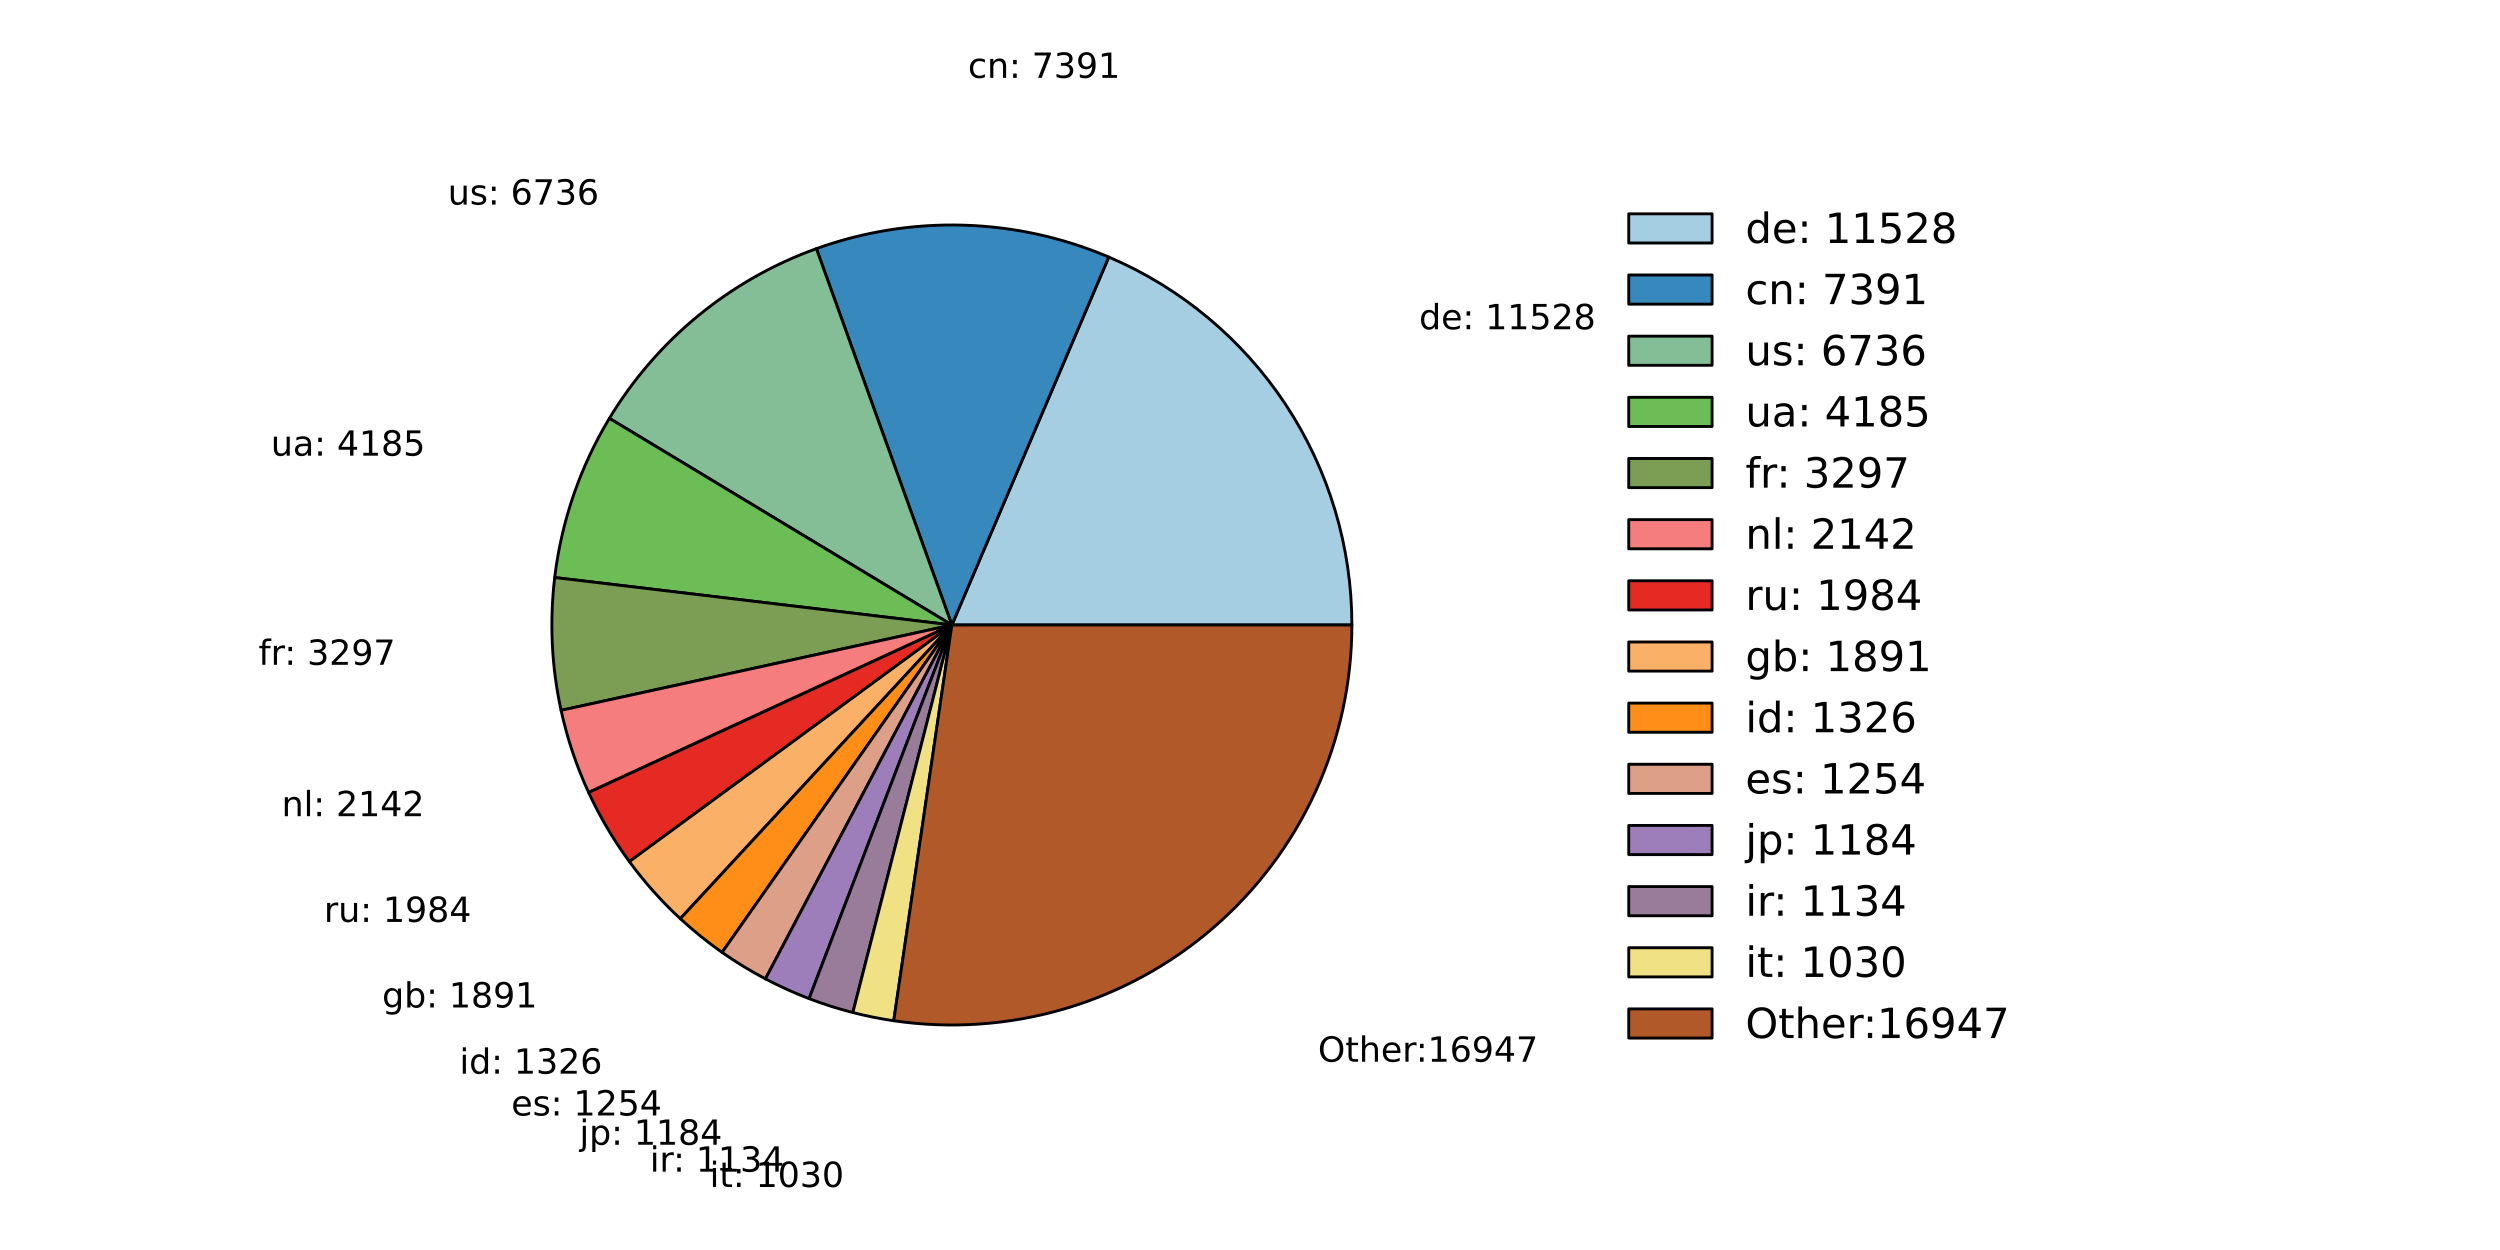 <?xml version="1.0" encoding="utf-8" standalone="no"?>
<!DOCTYPE svg PUBLIC "-//W3C//DTD SVG 1.1//EN"
  "http://www.w3.org/Graphics/SVG/1.1/DTD/svg11.dtd">
<!-- Created with matplotlib (http://matplotlib.sourceforge.net/) -->
<svg height="432pt" version="1.1" viewBox="0 0 864 432" width="864pt" xmlns="http://www.w3.org/2000/svg" xmlns:xlink="http://www.w3.org/1999/xlink">
 <defs>
  <style type="text/css">
*{stroke-linecap:square;stroke-linejoin:round;}
  </style>
 </defs>
 <g id="figure_1">
  <g id="patch_1">
   <path d="
M0 432
L864 432
L864 0
L0 0
z
" style="fill:#ffffff;"/>
  </g>
  <g id="axes_1">
   <g id="patch_2">
    <path clip-path="url(#pc3677651e1)" d="
M467.208 216
C467.208 188.906 459.243 162.401 444.307 139.795
C429.372 117.19 408.115 99.466 383.193 88.839
L328.968 216
L467.208 216
z
" style="fill:#a6cee3;stroke:#000000;"/>
   </g>
   <g id="patch_3">
    <path clip-path="url(#pc3677651e1)" d="
M383.193 88.839
C367.279 82.053 350.233 78.314 332.941 77.817
C315.648 77.32 298.415 80.073 282.139 85.933
L328.968 216
L383.193 88.839
z
" style="fill:#3788bc;stroke:#000000;"/>
   </g>
   <g id="patch_4">
    <path clip-path="url(#pc3677651e1)" d="
M282.139 85.933
C267.312 91.272 253.506 99.106 241.32 109.098
C229.134 119.089 218.745 131.091 210.604 144.584
L328.968 216
L282.139 85.933
z
" style="fill:#83be97;stroke:#000000;"/>
   </g>
   <g id="patch_5">
    <path clip-path="url(#pc3677651e1)" d="
M210.604 144.584
C205.554 152.954 201.405 161.837 198.229 171.083
C195.052 180.329 192.865 189.885 191.705 199.592
L328.968 216
L210.604 144.584
z
" style="fill:#6dbd57;stroke:#000000;"/>
   </g>
   <g id="patch_6">
    <path clip-path="url(#pc3677651e1)" d="
M191.705 199.592
C190.791 207.237 190.518 214.945 190.887 222.635
C191.257 230.325 192.268 237.971 193.911 245.493
L328.968 216
L191.705 199.592
z
" style="fill:#7c9e54;stroke:#000000;"/>
   </g>
   <g id="patch_7">
    <path clip-path="url(#pc3677651e1)" d="
M193.911 245.493
C194.977 250.378 196.309 255.202 197.898 259.943
C199.487 264.683 201.333 269.335 203.426 273.876
L328.968 216
L193.911 245.493
z
" style="fill:#f67d7d;stroke:#000000;"/>
   </g>
   <g id="patch_8">
    <path clip-path="url(#pc3677651e1)" d="
M203.426 273.876
C205.365 278.081 207.514 282.187 209.865 286.177
C212.216 290.168 214.767 294.037 217.506 297.771
L328.968 216
L203.426 273.876
z
" style="fill:#e52923;stroke:#000000;"/>
   </g>
   <g id="patch_9">
    <path clip-path="url(#pc3677651e1)" d="
M217.506 297.771
C220.117 301.33 222.897 304.762 225.836 308.055
C228.776 311.348 231.871 314.499 235.112 317.496
L328.968 216
L217.506 297.771
z
" style="fill:#fbb068;stroke:#000000;"/>
   </g>
   <g id="patch_10">
    <path clip-path="url(#pc3677651e1)" d="
M235.112 317.496
C237.384 319.597 239.727 321.621 242.135 323.565
C244.543 325.509 247.016 327.372 249.549 329.15
L328.968 216
L235.112 317.496
z
" style="fill:#ff8e19;stroke:#000000;"/>
   </g>
   <g id="patch_11">
    <path clip-path="url(#pc3677651e1)" d="
M249.549 329.15
C251.945 330.831 254.393 332.436 256.891 333.962
C259.388 335.488 261.933 336.935 264.523 338.299
L328.968 216
L249.549 329.15
z
" style="fill:#dd9f88;stroke:#000000;"/>
   </g>
   <g id="patch_12">
    <path clip-path="url(#pc3677651e1)" d="
M264.523 338.299
C266.968 339.588 269.45 340.802 271.968 341.942
C274.486 343.081 277.037 344.145 279.618 345.131
L328.968 216
L264.523 338.299
z
" style="fill:#9e7dbb;stroke:#000000;"/>
   </g>
   <g id="patch_13">
    <path clip-path="url(#pc3677651e1)" d="
M279.618 345.131
C282.091 346.076 284.59 346.95 287.112 347.751
C289.635 348.553 292.18 349.281 294.744 349.937
L328.968 216
L279.618 345.131
z
" style="fill:#997b9a;stroke:#000000;"/>
   </g>
   <g id="patch_14">
    <path clip-path="url(#pc3677651e1)" d="
M294.744 349.937
C297.073 350.532 299.417 351.066 301.774 351.539
C304.131 352.012 306.5 352.423 308.879 352.772
L328.968 216
L294.744 349.937
z
" style="fill:#f1e185;stroke:#000000;"/>
   </g>
   <g id="patch_15">
    <path clip-path="url(#pc3677651e1)" d="
M308.879 352.772
C328.519 355.657 348.553 354.278 367.612 348.729
C386.672 343.179 404.315 333.589 419.337 320.612
C434.359 307.635 446.412 291.574 454.672 273.522
C462.932 255.471 467.208 235.851 467.208 216
L328.968 216
L308.879 352.772
z
" style="fill:#b15928;stroke:#000000;"/>
   </g>
   <g id="matplotlib.axis_1"/>
   <g id="matplotlib.axis_2"/>
   <g id="text_1">
    <!-- de: 11528 -->
    <defs>
     <path d="
M19.188 8.297
L53.609 8.297
L53.609 0
L7.328 0
L7.328 8.297
Q12.938 14.109 22.625 23.891
Q32.328 33.688 34.812 36.531
Q39.547 41.844 41.422 45.531
Q43.312 49.219 43.312 52.781
Q43.312 58.594 39.234 62.25
Q35.156 65.922 28.609 65.922
Q23.969 65.922 18.812 64.312
Q13.672 62.703 7.812 59.422
L7.812 69.391
Q13.766 71.781 18.938 73
Q24.125 74.219 28.422 74.219
Q39.75 74.219 46.484 68.547
Q53.219 62.891 53.219 53.422
Q53.219 48.922 51.531 44.891
Q49.859 40.875 45.406 35.406
Q44.188 33.984 37.641 27.219
Q31.109 20.453 19.188 8.297" id="BitstreamVeraSans-Roman-32"/>
     <path id="BitstreamVeraSans-Roman-20"/>
     <path d="
M12.406 8.297
L28.516 8.297
L28.516 63.922
L10.984 60.406
L10.984 69.391
L28.422 72.906
L38.281 72.906
L38.281 8.297
L54.391 8.297
L54.391 0
L12.406 0
z
" id="BitstreamVeraSans-Roman-31"/>
     <path d="
M10.797 72.906
L49.516 72.906
L49.516 64.594
L19.828 64.594
L19.828 46.734
Q21.969 47.469 24.109 47.828
Q26.266 48.188 28.422 48.188
Q40.625 48.188 47.75 41.5
Q54.891 34.812 54.891 23.391
Q54.891 11.625 47.562 5.094
Q40.234 -1.422 26.906 -1.422
Q22.312 -1.422 17.547 -0.641
Q12.797 0.141 7.719 1.703
L7.719 11.625
Q12.109 9.234 16.797 8.062
Q21.484 6.891 26.703 6.891
Q35.156 6.891 40.078 11.328
Q45.016 15.766 45.016 23.391
Q45.016 31 40.078 35.438
Q35.156 39.891 26.703 39.891
Q22.75 39.891 18.812 39.016
Q14.891 38.141 10.797 36.281
z
" id="BitstreamVeraSans-Roman-35"/>
     <path d="
M31.781 34.625
Q24.75 34.625 20.719 30.859
Q16.703 27.094 16.703 20.516
Q16.703 13.922 20.719 10.156
Q24.75 6.391 31.781 6.391
Q38.812 6.391 42.859 10.172
Q46.922 13.969 46.922 20.516
Q46.922 27.094 42.891 30.859
Q38.875 34.625 31.781 34.625
M21.922 38.812
Q15.578 40.375 12.031 44.719
Q8.5 49.078 8.5 55.328
Q8.5 64.062 14.719 69.141
Q20.953 74.219 31.781 74.219
Q42.672 74.219 48.875 69.141
Q55.078 64.062 55.078 55.328
Q55.078 49.078 51.531 44.719
Q48 40.375 41.703 38.812
Q48.828 37.156 52.797 32.312
Q56.781 27.484 56.781 20.516
Q56.781 9.906 50.312 4.234
Q43.844 -1.422 31.781 -1.422
Q19.734 -1.422 13.25 4.234
Q6.781 9.906 6.781 20.516
Q6.781 27.484 10.781 32.312
Q14.797 37.156 21.922 38.812
M18.312 54.391
Q18.312 48.734 21.844 45.562
Q25.391 42.391 31.781 42.391
Q38.141 42.391 41.719 45.562
Q45.312 48.734 45.312 54.391
Q45.312 60.062 41.719 63.234
Q38.141 66.406 31.781 66.406
Q25.391 66.406 21.844 63.234
Q18.312 60.062 18.312 54.391" id="BitstreamVeraSans-Roman-38"/>
     <path d="
M11.719 12.406
L22.016 12.406
L22.016 0
L11.719 0
z

M11.719 51.703
L22.016 51.703
L22.016 39.312
L11.719 39.312
z
" id="BitstreamVeraSans-Roman-3a"/>
     <path d="
M56.203 29.594
L56.203 25.203
L14.891 25.203
Q15.484 15.922 20.484 11.062
Q25.484 6.203 34.422 6.203
Q39.594 6.203 44.453 7.469
Q49.312 8.734 54.109 11.281
L54.109 2.781
Q49.266 0.734 44.188 -0.344
Q39.109 -1.422 33.891 -1.422
Q20.797 -1.422 13.156 6.188
Q5.516 13.812 5.516 26.812
Q5.516 40.234 12.766 48.109
Q20.016 56 32.328 56
Q43.359 56 49.781 48.891
Q56.203 41.797 56.203 29.594
M47.219 32.234
Q47.125 39.594 43.094 43.984
Q39.062 48.391 32.422 48.391
Q24.906 48.391 20.391 44.141
Q15.875 39.891 15.188 32.172
z
" id="BitstreamVeraSans-Roman-65"/>
     <path d="
M45.406 46.391
L45.406 75.984
L54.391 75.984
L54.391 0
L45.406 0
L45.406 8.203
Q42.578 3.328 38.25 0.953
Q33.938 -1.422 27.875 -1.422
Q17.969 -1.422 11.734 6.484
Q5.516 14.406 5.516 27.297
Q5.516 40.188 11.734 48.094
Q17.969 56 27.875 56
Q33.938 56 38.25 53.625
Q42.578 51.266 45.406 46.391
M14.797 27.297
Q14.797 17.391 18.875 11.75
Q22.953 6.109 30.078 6.109
Q37.203 6.109 41.297 11.75
Q45.406 17.391 45.406 27.297
Q45.406 37.203 41.297 42.844
Q37.203 48.484 30.078 48.484
Q22.953 48.484 18.875 42.844
Q14.797 37.203 14.797 27.297" id="BitstreamVeraSans-Roman-64"/>
    </defs>
    <g transform="translate(490.443 113.787)scale(0.12 -0.12)">
     <use xlink:href="#BitstreamVeraSans-Roman-64"/>
     <use x="63.477" xlink:href="#BitstreamVeraSans-Roman-65"/>
     <use x="125.0" xlink:href="#BitstreamVeraSans-Roman-3a"/>
     <use x="158.691" xlink:href="#BitstreamVeraSans-Roman-20"/>
     <use x="190.479" xlink:href="#BitstreamVeraSans-Roman-31"/>
     <use x="254.102" xlink:href="#BitstreamVeraSans-Roman-31"/>
     <use x="317.725" xlink:href="#BitstreamVeraSans-Roman-35"/>
     <use x="381.348" xlink:href="#BitstreamVeraSans-Roman-32"/>
     <use x="444.971" xlink:href="#BitstreamVeraSans-Roman-38"/>
    </g>
   </g>
   <g id="text_2">
    <!-- cn: 7391 -->
    <defs>
     <path d="
M54.891 33.016
L54.891 0
L45.906 0
L45.906 32.719
Q45.906 40.484 42.875 44.328
Q39.844 48.188 33.797 48.188
Q26.516 48.188 22.312 43.547
Q18.109 38.922 18.109 30.906
L18.109 0
L9.078 0
L9.078 54.688
L18.109 54.688
L18.109 46.188
Q21.344 51.125 25.703 53.562
Q30.078 56 35.797 56
Q45.219 56 50.047 50.172
Q54.891 44.344 54.891 33.016" id="BitstreamVeraSans-Roman-6e"/>
     <path d="
M40.578 39.312
Q47.656 37.797 51.625 33
Q55.609 28.219 55.609 21.188
Q55.609 10.406 48.188 4.484
Q40.766 -1.422 27.094 -1.422
Q22.516 -1.422 17.656 -0.516
Q12.797 0.391 7.625 2.203
L7.625 11.719
Q11.719 9.328 16.594 8.109
Q21.484 6.891 26.812 6.891
Q36.078 6.891 40.938 10.547
Q45.797 14.203 45.797 21.188
Q45.797 27.641 41.281 31.266
Q36.766 34.906 28.719 34.906
L20.219 34.906
L20.219 43.016
L29.109 43.016
Q36.375 43.016 40.234 45.922
Q44.094 48.828 44.094 54.297
Q44.094 59.906 40.109 62.906
Q36.141 65.922 28.719 65.922
Q24.656 65.922 20.016 65.031
Q15.375 64.156 9.812 62.312
L9.812 71.094
Q15.438 72.656 20.344 73.438
Q25.25 74.219 29.594 74.219
Q40.828 74.219 47.359 69.109
Q53.906 64.016 53.906 55.328
Q53.906 49.266 50.438 45.094
Q46.969 40.922 40.578 39.312" id="BitstreamVeraSans-Roman-33"/>
     <path d="
M10.984 1.516
L10.984 10.5
Q14.703 8.734 18.5 7.812
Q22.312 6.891 25.984 6.891
Q35.75 6.891 40.891 13.453
Q46.047 20.016 46.781 33.406
Q43.953 29.203 39.594 26.953
Q35.25 24.703 29.984 24.703
Q19.047 24.703 12.672 31.312
Q6.297 37.938 6.297 49.422
Q6.297 60.641 12.938 67.422
Q19.578 74.219 30.609 74.219
Q43.266 74.219 49.922 64.516
Q56.594 54.828 56.594 36.375
Q56.594 19.141 48.406 8.859
Q40.234 -1.422 26.422 -1.422
Q22.703 -1.422 18.891 -0.688
Q15.094 0.047 10.984 1.516
M30.609 32.422
Q37.25 32.422 41.125 36.953
Q45.016 41.5 45.016 49.422
Q45.016 57.281 41.125 61.844
Q37.25 66.406 30.609 66.406
Q23.969 66.406 20.094 61.844
Q16.219 57.281 16.219 49.422
Q16.219 41.5 20.094 36.953
Q23.969 32.422 30.609 32.422" id="BitstreamVeraSans-Roman-39"/>
     <path d="
M8.203 72.906
L55.078 72.906
L55.078 68.703
L28.609 0
L18.312 0
L43.219 64.594
L8.203 64.594
z
" id="BitstreamVeraSans-Roman-37"/>
     <path d="
M48.781 52.594
L48.781 44.188
Q44.969 46.297 41.141 47.344
Q37.312 48.391 33.406 48.391
Q24.656 48.391 19.812 42.844
Q14.984 37.312 14.984 27.297
Q14.984 17.281 19.812 11.734
Q24.656 6.203 33.406 6.203
Q37.312 6.203 41.141 7.25
Q44.969 8.297 48.781 10.406
L48.781 2.094
Q45.016 0.344 40.984 -0.531
Q36.969 -1.422 32.422 -1.422
Q20.062 -1.422 12.781 6.344
Q5.516 14.109 5.516 27.297
Q5.516 40.672 12.859 48.328
Q20.219 56 33.016 56
Q37.156 56 41.109 55.141
Q45.062 54.297 48.781 52.594" id="BitstreamVeraSans-Roman-63"/>
    </defs>
    <g transform="translate(334.53 26.912)scale(0.12 -0.12)">
     <use xlink:href="#BitstreamVeraSans-Roman-63"/>
     <use x="54.98" xlink:href="#BitstreamVeraSans-Roman-6e"/>
     <use x="118.359" xlink:href="#BitstreamVeraSans-Roman-3a"/>
     <use x="152.051" xlink:href="#BitstreamVeraSans-Roman-20"/>
     <use x="183.838" xlink:href="#BitstreamVeraSans-Roman-37"/>
     <use x="247.461" xlink:href="#BitstreamVeraSans-Roman-33"/>
     <use x="311.084" xlink:href="#BitstreamVeraSans-Roman-39"/>
     <use x="374.707" xlink:href="#BitstreamVeraSans-Roman-31"/>
    </g>
   </g>
   <g id="text_3">
    <!-- us: 6736 -->
    <defs>
     <path d="
M8.5 21.578
L8.5 54.688
L17.484 54.688
L17.484 21.922
Q17.484 14.156 20.5 10.266
Q23.531 6.391 29.594 6.391
Q36.859 6.391 41.078 11.031
Q45.312 15.672 45.312 23.688
L45.312 54.688
L54.297 54.688
L54.297 0
L45.312 0
L45.312 8.406
Q42.047 3.422 37.719 1
Q33.406 -1.422 27.688 -1.422
Q18.266 -1.422 13.375 4.438
Q8.5 10.297 8.5 21.578" id="BitstreamVeraSans-Roman-75"/>
     <path d="
M33.016 40.375
Q26.375 40.375 22.484 35.828
Q18.609 31.297 18.609 23.391
Q18.609 15.531 22.484 10.953
Q26.375 6.391 33.016 6.391
Q39.656 6.391 43.531 10.953
Q47.406 15.531 47.406 23.391
Q47.406 31.297 43.531 35.828
Q39.656 40.375 33.016 40.375
M52.594 71.297
L52.594 62.312
Q48.875 64.062 45.094 64.984
Q41.312 65.922 37.594 65.922
Q27.828 65.922 22.672 59.328
Q17.531 52.734 16.797 39.406
Q19.672 43.656 24.016 45.922
Q28.375 48.188 33.594 48.188
Q44.578 48.188 50.953 41.516
Q57.328 34.859 57.328 23.391
Q57.328 12.156 50.688 5.359
Q44.047 -1.422 33.016 -1.422
Q20.359 -1.422 13.672 8.266
Q6.984 17.969 6.984 36.375
Q6.984 53.656 15.188 63.938
Q23.391 74.219 37.203 74.219
Q40.922 74.219 44.703 73.484
Q48.484 72.75 52.594 71.297" id="BitstreamVeraSans-Roman-36"/>
     <path d="
M44.281 53.078
L44.281 44.578
Q40.484 46.531 36.375 47.5
Q32.281 48.484 27.875 48.484
Q21.188 48.484 17.844 46.438
Q14.5 44.391 14.5 40.281
Q14.5 37.156 16.891 35.375
Q19.281 33.594 26.516 31.984
L29.594 31.297
Q39.156 29.25 43.188 25.516
Q47.219 21.781 47.219 15.094
Q47.219 7.469 41.188 3.016
Q35.156 -1.422 24.609 -1.422
Q20.219 -1.422 15.453 -0.562
Q10.688 0.297 5.422 2
L5.422 11.281
Q10.406 8.688 15.234 7.391
Q20.062 6.109 24.812 6.109
Q31.156 6.109 34.562 8.281
Q37.984 10.453 37.984 14.406
Q37.984 18.062 35.516 20.016
Q33.062 21.969 24.703 23.781
L21.578 24.516
Q13.234 26.266 9.516 29.906
Q5.812 33.547 5.812 39.891
Q5.812 47.609 11.281 51.797
Q16.75 56 26.812 56
Q31.781 56 36.172 55.266
Q40.578 54.547 44.281 53.078" id="BitstreamVeraSans-Roman-73"/>
    </defs>
    <g transform="translate(154.764 70.704)scale(0.12 -0.12)">
     <use xlink:href="#BitstreamVeraSans-Roman-75"/>
     <use x="63.379" xlink:href="#BitstreamVeraSans-Roman-73"/>
     <use x="115.479" xlink:href="#BitstreamVeraSans-Roman-3a"/>
     <use x="149.17" xlink:href="#BitstreamVeraSans-Roman-20"/>
     <use x="180.957" xlink:href="#BitstreamVeraSans-Roman-36"/>
     <use x="244.58" xlink:href="#BitstreamVeraSans-Roman-37"/>
     <use x="308.203" xlink:href="#BitstreamVeraSans-Roman-33"/>
     <use x="371.826" xlink:href="#BitstreamVeraSans-Roman-36"/>
    </g>
   </g>
   <g id="text_4">
    <!-- ua: 4185 -->
    <defs>
     <path d="
M34.281 27.484
Q23.391 27.484 19.188 25
Q14.984 22.516 14.984 16.5
Q14.984 11.719 18.141 8.906
Q21.297 6.109 26.703 6.109
Q34.188 6.109 38.703 11.406
Q43.219 16.703 43.219 25.484
L43.219 27.484
z

M52.203 31.203
L52.203 0
L43.219 0
L43.219 8.297
Q40.141 3.328 35.547 0.953
Q30.953 -1.422 24.312 -1.422
Q15.922 -1.422 10.953 3.297
Q6 8.016 6 15.922
Q6 25.141 12.172 29.828
Q18.359 34.516 30.609 34.516
L43.219 34.516
L43.219 35.406
Q43.219 41.609 39.141 45
Q35.062 48.391 27.688 48.391
Q23 48.391 18.547 47.266
Q14.109 46.141 10.016 43.891
L10.016 52.203
Q14.938 54.109 19.578 55.047
Q24.219 56 28.609 56
Q40.484 56 46.344 49.844
Q52.203 43.703 52.203 31.203" id="BitstreamVeraSans-Roman-61"/>
     <path d="
M37.797 64.312
L12.891 25.391
L37.797 25.391
z

M35.203 72.906
L47.609 72.906
L47.609 25.391
L58.016 25.391
L58.016 17.188
L47.609 17.188
L47.609 0
L37.797 0
L37.797 17.188
L4.891 17.188
L4.891 26.703
z
" id="BitstreamVeraSans-Roman-34"/>
    </defs>
    <g transform="translate(93.626 157.484)scale(0.12 -0.12)">
     <use xlink:href="#BitstreamVeraSans-Roman-75"/>
     <use x="63.379" xlink:href="#BitstreamVeraSans-Roman-61"/>
     <use x="124.658" xlink:href="#BitstreamVeraSans-Roman-3a"/>
     <use x="158.35" xlink:href="#BitstreamVeraSans-Roman-20"/>
     <use x="190.137" xlink:href="#BitstreamVeraSans-Roman-34"/>
     <use x="253.76" xlink:href="#BitstreamVeraSans-Roman-31"/>
     <use x="317.383" xlink:href="#BitstreamVeraSans-Roman-38"/>
     <use x="381.006" xlink:href="#BitstreamVeraSans-Roman-35"/>
    </g>
   </g>
   <g id="text_5">
    <!-- fr: 3297 -->
    <defs>
     <path d="
M37.109 75.984
L37.109 68.5
L28.516 68.5
Q23.688 68.5 21.797 66.547
Q19.922 64.594 19.922 59.516
L19.922 54.688
L34.719 54.688
L34.719 47.703
L19.922 47.703
L19.922 0
L10.891 0
L10.891 47.703
L2.297 47.703
L2.297 54.688
L10.891 54.688
L10.891 58.5
Q10.891 67.625 15.141 71.797
Q19.391 75.984 28.609 75.984
z
" id="BitstreamVeraSans-Roman-66"/>
     <path d="
M41.109 46.297
Q39.594 47.172 37.812 47.578
Q36.031 48 33.891 48
Q26.266 48 22.188 43.047
Q18.109 38.094 18.109 28.812
L18.109 0
L9.078 0
L9.078 54.688
L18.109 54.688
L18.109 46.188
Q20.953 51.172 25.484 53.578
Q30.031 56 36.531 56
Q37.453 56 38.578 55.875
Q39.703 55.766 41.062 55.516
z
" id="BitstreamVeraSans-Roman-72"/>
    </defs>
    <g transform="translate(89.337 229.763)scale(0.12 -0.12)">
     <use xlink:href="#BitstreamVeraSans-Roman-66"/>
     <use x="35.205" xlink:href="#BitstreamVeraSans-Roman-72"/>
     <use x="74.568" xlink:href="#BitstreamVeraSans-Roman-3a"/>
     <use x="108.26" xlink:href="#BitstreamVeraSans-Roman-20"/>
     <use x="140.047" xlink:href="#BitstreamVeraSans-Roman-33"/>
     <use x="203.67" xlink:href="#BitstreamVeraSans-Roman-32"/>
     <use x="267.293" xlink:href="#BitstreamVeraSans-Roman-39"/>
     <use x="330.916" xlink:href="#BitstreamVeraSans-Roman-37"/>
    </g>
   </g>
   <g id="text_6">
    <!-- nl: 2142 -->
    <defs>
     <path d="
M9.422 75.984
L18.406 75.984
L18.406 0
L9.422 0
z
" id="BitstreamVeraSans-Roman-6c"/>
    </defs>
    <g transform="translate(97.337 282.079)scale(0.12 -0.12)">
     <use xlink:href="#BitstreamVeraSans-Roman-6e"/>
     <use x="63.379" xlink:href="#BitstreamVeraSans-Roman-6c"/>
     <use x="91.162" xlink:href="#BitstreamVeraSans-Roman-3a"/>
     <use x="124.854" xlink:href="#BitstreamVeraSans-Roman-20"/>
     <use x="156.641" xlink:href="#BitstreamVeraSans-Roman-32"/>
     <use x="220.264" xlink:href="#BitstreamVeraSans-Roman-31"/>
     <use x="283.887" xlink:href="#BitstreamVeraSans-Roman-34"/>
     <use x="347.51" xlink:href="#BitstreamVeraSans-Roman-32"/>
    </g>
   </g>
   <g id="text_7">
    <!-- ru: 1984 -->
    <g transform="translate(111.963 318.616)scale(0.12 -0.12)">
     <use xlink:href="#BitstreamVeraSans-Roman-72"/>
     <use x="41.113" xlink:href="#BitstreamVeraSans-Roman-75"/>
     <use x="104.492" xlink:href="#BitstreamVeraSans-Roman-3a"/>
     <use x="138.184" xlink:href="#BitstreamVeraSans-Roman-20"/>
     <use x="169.971" xlink:href="#BitstreamVeraSans-Roman-31"/>
     <use x="233.594" xlink:href="#BitstreamVeraSans-Roman-39"/>
     <use x="297.217" xlink:href="#BitstreamVeraSans-Roman-38"/>
     <use x="360.84" xlink:href="#BitstreamVeraSans-Roman-34"/>
    </g>
   </g>
   <g id="text_8">
    <!-- gb: 1891 -->
    <defs>
     <path d="
M45.406 27.984
Q45.406 37.75 41.375 43.109
Q37.359 48.484 30.078 48.484
Q22.859 48.484 18.828 43.109
Q14.797 37.75 14.797 27.984
Q14.797 18.266 18.828 12.891
Q22.859 7.516 30.078 7.516
Q37.359 7.516 41.375 12.891
Q45.406 18.266 45.406 27.984
M54.391 6.781
Q54.391 -7.172 48.188 -13.984
Q42 -20.797 29.203 -20.797
Q24.469 -20.797 20.266 -20.094
Q16.062 -19.391 12.109 -17.922
L12.109 -9.188
Q16.062 -11.328 19.922 -12.344
Q23.781 -13.375 27.781 -13.375
Q36.625 -13.375 41.016 -8.766
Q45.406 -4.156 45.406 5.172
L45.406 9.625
Q42.625 4.781 38.281 2.391
Q33.938 0 27.875 0
Q17.828 0 11.672 7.656
Q5.516 15.328 5.516 27.984
Q5.516 40.672 11.672 48.328
Q17.828 56 27.875 56
Q33.938 56 38.281 53.609
Q42.625 51.219 45.406 46.391
L45.406 54.688
L54.391 54.688
z
" id="BitstreamVeraSans-Roman-67"/>
     <path d="
M48.688 27.297
Q48.688 37.203 44.609 42.844
Q40.531 48.484 33.406 48.484
Q26.266 48.484 22.188 42.844
Q18.109 37.203 18.109 27.297
Q18.109 17.391 22.188 11.75
Q26.266 6.109 33.406 6.109
Q40.531 6.109 44.609 11.75
Q48.688 17.391 48.688 27.297
M18.109 46.391
Q20.953 51.266 25.266 53.625
Q29.594 56 35.594 56
Q45.562 56 51.781 48.094
Q58.016 40.188 58.016 27.297
Q58.016 14.406 51.781 6.484
Q45.562 -1.422 35.594 -1.422
Q29.594 -1.422 25.266 0.953
Q20.953 3.328 18.109 8.203
L18.109 0
L9.078 0
L9.078 75.984
L18.109 75.984
z
" id="BitstreamVeraSans-Roman-62"/>
    </defs>
    <g transform="translate(132.059 348.189)scale(0.12 -0.12)">
     <use xlink:href="#BitstreamVeraSans-Roman-67"/>
     <use x="63.477" xlink:href="#BitstreamVeraSans-Roman-62"/>
     <use x="126.953" xlink:href="#BitstreamVeraSans-Roman-3a"/>
     <use x="160.645" xlink:href="#BitstreamVeraSans-Roman-20"/>
     <use x="192.432" xlink:href="#BitstreamVeraSans-Roman-31"/>
     <use x="256.055" xlink:href="#BitstreamVeraSans-Roman-38"/>
     <use x="319.678" xlink:href="#BitstreamVeraSans-Roman-39"/>
     <use x="383.301" xlink:href="#BitstreamVeraSans-Roman-31"/>
    </g>
   </g>
   <g id="text_9">
    <!-- id: 1326 -->
    <defs>
     <path d="
M9.422 54.688
L18.406 54.688
L18.406 0
L9.422 0
z

M9.422 75.984
L18.406 75.984
L18.406 64.594
L9.422 64.594
z
" id="BitstreamVeraSans-Roman-69"/>
    </defs>
    <g transform="translate(158.809 371.065)scale(0.12 -0.12)">
     <use xlink:href="#BitstreamVeraSans-Roman-69"/>
     <use x="27.783" xlink:href="#BitstreamVeraSans-Roman-64"/>
     <use x="91.26" xlink:href="#BitstreamVeraSans-Roman-3a"/>
     <use x="124.951" xlink:href="#BitstreamVeraSans-Roman-20"/>
     <use x="156.738" xlink:href="#BitstreamVeraSans-Roman-31"/>
     <use x="220.361" xlink:href="#BitstreamVeraSans-Roman-33"/>
     <use x="283.984" xlink:href="#BitstreamVeraSans-Roman-32"/>
     <use x="347.607" xlink:href="#BitstreamVeraSans-Roman-36"/>
    </g>
   </g>
   <g id="text_10">
    <!-- es: 1254 -->
    <g transform="translate(176.701 385.515)scale(0.12 -0.12)">
     <use xlink:href="#BitstreamVeraSans-Roman-65"/>
     <use x="61.523" xlink:href="#BitstreamVeraSans-Roman-73"/>
     <use x="113.623" xlink:href="#BitstreamVeraSans-Roman-3a"/>
     <use x="147.314" xlink:href="#BitstreamVeraSans-Roman-20"/>
     <use x="179.102" xlink:href="#BitstreamVeraSans-Roman-31"/>
     <use x="242.725" xlink:href="#BitstreamVeraSans-Roman-32"/>
     <use x="306.348" xlink:href="#BitstreamVeraSans-Roman-35"/>
     <use x="369.971" xlink:href="#BitstreamVeraSans-Roman-34"/>
    </g>
   </g>
   <g id="text_11">
    <!-- jp: 1184 -->
    <defs>
     <path d="
M9.422 54.688
L18.406 54.688
L18.406 -0.984
Q18.406 -11.422 14.422 -16.109
Q10.453 -20.797 1.609 -20.797
L-1.812 -20.797
L-1.812 -13.188
L0.594 -13.188
Q5.719 -13.188 7.562 -10.812
Q9.422 -8.453 9.422 -0.984
z

M9.422 75.984
L18.406 75.984
L18.406 64.594
L9.422 64.594
z
" id="BitstreamVeraSans-Roman-6a"/>
     <path d="
M18.109 8.203
L18.109 -20.797
L9.078 -20.797
L9.078 54.688
L18.109 54.688
L18.109 46.391
Q20.953 51.266 25.266 53.625
Q29.594 56 35.594 56
Q45.562 56 51.781 48.094
Q58.016 40.188 58.016 27.297
Q58.016 14.406 51.781 6.484
Q45.562 -1.422 35.594 -1.422
Q29.594 -1.422 25.266 0.953
Q20.953 3.328 18.109 8.203
M48.688 27.297
Q48.688 37.203 44.609 42.844
Q40.531 48.484 33.406 48.484
Q26.266 48.484 22.188 42.844
Q18.109 37.203 18.109 27.297
Q18.109 17.391 22.188 11.75
Q26.266 6.109 33.406 6.109
Q40.531 6.109 44.609 11.75
Q48.688 17.391 48.688 27.297" id="BitstreamVeraSans-Roman-70"/>
    </defs>
    <g transform="translate(200.276 395.63)scale(0.12 -0.12)">
     <use xlink:href="#BitstreamVeraSans-Roman-6a"/>
     <use x="27.783" xlink:href="#BitstreamVeraSans-Roman-70"/>
     <use x="91.26" xlink:href="#BitstreamVeraSans-Roman-3a"/>
     <use x="124.951" xlink:href="#BitstreamVeraSans-Roman-20"/>
     <use x="156.738" xlink:href="#BitstreamVeraSans-Roman-31"/>
     <use x="220.361" xlink:href="#BitstreamVeraSans-Roman-31"/>
     <use x="283.984" xlink:href="#BitstreamVeraSans-Roman-38"/>
     <use x="347.607" xlink:href="#BitstreamVeraSans-Roman-34"/>
    </g>
   </g>
   <g id="text_12">
    <!-- ir: 1134 -->
    <g transform="translate(224.59 404.925)scale(0.12 -0.12)">
     <use xlink:href="#BitstreamVeraSans-Roman-69"/>
     <use x="27.783" xlink:href="#BitstreamVeraSans-Roman-72"/>
     <use x="67.146" xlink:href="#BitstreamVeraSans-Roman-3a"/>
     <use x="100.838" xlink:href="#BitstreamVeraSans-Roman-20"/>
     <use x="132.625" xlink:href="#BitstreamVeraSans-Roman-31"/>
     <use x="196.248" xlink:href="#BitstreamVeraSans-Roman-31"/>
     <use x="259.871" xlink:href="#BitstreamVeraSans-Roman-33"/>
     <use x="323.494" xlink:href="#BitstreamVeraSans-Roman-34"/>
    </g>
   </g>
   <g id="text_13">
    <!-- it: 1030 -->
    <defs>
     <path d="
M18.312 70.219
L18.312 54.688
L36.812 54.688
L36.812 47.703
L18.312 47.703
L18.312 18.016
Q18.312 11.328 20.141 9.422
Q21.969 7.516 27.594 7.516
L36.812 7.516
L36.812 0
L27.594 0
Q17.188 0 13.234 3.875
Q9.281 7.766 9.281 18.016
L9.281 47.703
L2.688 47.703
L2.688 54.688
L9.281 54.688
L9.281 70.219
z
" id="BitstreamVeraSans-Roman-74"/>
     <path d="
M31.781 66.406
Q24.172 66.406 20.328 58.906
Q16.5 51.422 16.5 36.375
Q16.5 21.391 20.328 13.891
Q24.172 6.391 31.781 6.391
Q39.453 6.391 43.281 13.891
Q47.125 21.391 47.125 36.375
Q47.125 51.422 43.281 58.906
Q39.453 66.406 31.781 66.406
M31.781 74.219
Q44.047 74.219 50.516 64.516
Q56.984 54.828 56.984 36.375
Q56.984 17.969 50.516 8.266
Q44.047 -1.422 31.781 -1.422
Q19.531 -1.422 13.062 8.266
Q6.594 17.969 6.594 36.375
Q6.594 54.828 13.062 64.516
Q19.531 74.219 31.781 74.219" id="BitstreamVeraSans-Roman-30"/>
    </defs>
    <g transform="translate(245.259 410.228)scale(0.12 -0.12)">
     <use xlink:href="#BitstreamVeraSans-Roman-69"/>
     <use x="27.783" xlink:href="#BitstreamVeraSans-Roman-74"/>
     <use x="66.992" xlink:href="#BitstreamVeraSans-Roman-3a"/>
     <use x="100.684" xlink:href="#BitstreamVeraSans-Roman-20"/>
     <use x="132.471" xlink:href="#BitstreamVeraSans-Roman-31"/>
     <use x="196.094" xlink:href="#BitstreamVeraSans-Roman-30"/>
     <use x="259.717" xlink:href="#BitstreamVeraSans-Roman-33"/>
     <use x="323.34" xlink:href="#BitstreamVeraSans-Roman-30"/>
    </g>
   </g>
   <g id="text_14">
    <!-- Other:16947 -->
    <defs>
     <path d="
M39.406 66.219
Q28.656 66.219 22.328 58.203
Q16.016 50.203 16.016 36.375
Q16.016 22.609 22.328 14.594
Q28.656 6.594 39.406 6.594
Q50.141 6.594 56.422 14.594
Q62.703 22.609 62.703 36.375
Q62.703 50.203 56.422 58.203
Q50.141 66.219 39.406 66.219
M39.406 74.219
Q54.734 74.219 63.906 63.938
Q73.094 53.656 73.094 36.375
Q73.094 19.141 63.906 8.859
Q54.734 -1.422 39.406 -1.422
Q24.031 -1.422 14.812 8.828
Q5.609 19.094 5.609 36.375
Q5.609 53.656 14.812 63.938
Q24.031 74.219 39.406 74.219" id="BitstreamVeraSans-Roman-4f"/>
     <path d="
M54.891 33.016
L54.891 0
L45.906 0
L45.906 32.719
Q45.906 40.484 42.875 44.328
Q39.844 48.188 33.797 48.188
Q26.516 48.188 22.312 43.547
Q18.109 38.922 18.109 30.906
L18.109 0
L9.078 0
L9.078 75.984
L18.109 75.984
L18.109 46.188
Q21.344 51.125 25.703 53.562
Q30.078 56 35.797 56
Q45.219 56 50.047 50.172
Q54.891 44.344 54.891 33.016" id="BitstreamVeraSans-Roman-68"/>
    </defs>
    <g transform="translate(455.485 366.931)scale(0.12 -0.12)">
     <use xlink:href="#BitstreamVeraSans-Roman-4f"/>
     <use x="78.711" xlink:href="#BitstreamVeraSans-Roman-74"/>
     <use x="117.92" xlink:href="#BitstreamVeraSans-Roman-68"/>
     <use x="181.299" xlink:href="#BitstreamVeraSans-Roman-65"/>
     <use x="242.822" xlink:href="#BitstreamVeraSans-Roman-72"/>
     <use x="282.186" xlink:href="#BitstreamVeraSans-Roman-3a"/>
     <use x="315.877" xlink:href="#BitstreamVeraSans-Roman-31"/>
     <use x="379.5" xlink:href="#BitstreamVeraSans-Roman-36"/>
     <use x="443.123" xlink:href="#BitstreamVeraSans-Roman-39"/>
     <use x="506.746" xlink:href="#BitstreamVeraSans-Roman-34"/>
     <use x="570.369" xlink:href="#BitstreamVeraSans-Roman-37"/>
    </g>
   </g>
   <g id="legend_1">
    <g id="patch_16">
     <path d="
M562.896 83.981
L591.696 83.981
L591.696 73.901
L562.896 73.901
z
" style="fill:#a6cee3;stroke:#000000;"/>
    </g>
    <g id="text_15">
     <!-- de: 11528 -->
     <g transform="translate(603.216 83.981)scale(0.144 -0.144)">
      <use xlink:href="#BitstreamVeraSans-Roman-64"/>
      <use x="63.477" xlink:href="#BitstreamVeraSans-Roman-65"/>
      <use x="125.0" xlink:href="#BitstreamVeraSans-Roman-3a"/>
      <use x="158.691" xlink:href="#BitstreamVeraSans-Roman-20"/>
      <use x="190.479" xlink:href="#BitstreamVeraSans-Roman-31"/>
      <use x="254.102" xlink:href="#BitstreamVeraSans-Roman-31"/>
      <use x="317.725" xlink:href="#BitstreamVeraSans-Roman-35"/>
      <use x="381.348" xlink:href="#BitstreamVeraSans-Roman-32"/>
      <use x="444.971" xlink:href="#BitstreamVeraSans-Roman-38"/>
     </g>
    </g>
    <g id="patch_17">
     <path d="
M562.896 105.118
L591.696 105.118
L591.696 95.038
L562.896 95.038
z
" style="fill:#3788bc;stroke:#000000;"/>
    </g>
    <g id="text_16">
     <!-- cn: 7391 -->
     <g transform="translate(603.216 105.118)scale(0.144 -0.144)">
      <use xlink:href="#BitstreamVeraSans-Roman-63"/>
      <use x="54.98" xlink:href="#BitstreamVeraSans-Roman-6e"/>
      <use x="118.359" xlink:href="#BitstreamVeraSans-Roman-3a"/>
      <use x="152.051" xlink:href="#BitstreamVeraSans-Roman-20"/>
      <use x="183.838" xlink:href="#BitstreamVeraSans-Roman-37"/>
      <use x="247.461" xlink:href="#BitstreamVeraSans-Roman-33"/>
      <use x="311.084" xlink:href="#BitstreamVeraSans-Roman-39"/>
      <use x="374.707" xlink:href="#BitstreamVeraSans-Roman-31"/>
     </g>
    </g>
    <g id="patch_18">
     <path d="
M562.896 126.254
L591.696 126.254
L591.696 116.174
L562.896 116.174
z
" style="fill:#83be97;stroke:#000000;"/>
    </g>
    <g id="text_17">
     <!-- us: 6736 -->
     <g transform="translate(603.216 126.254)scale(0.144 -0.144)">
      <use xlink:href="#BitstreamVeraSans-Roman-75"/>
      <use x="63.379" xlink:href="#BitstreamVeraSans-Roman-73"/>
      <use x="115.479" xlink:href="#BitstreamVeraSans-Roman-3a"/>
      <use x="149.17" xlink:href="#BitstreamVeraSans-Roman-20"/>
      <use x="180.957" xlink:href="#BitstreamVeraSans-Roman-36"/>
      <use x="244.58" xlink:href="#BitstreamVeraSans-Roman-37"/>
      <use x="308.203" xlink:href="#BitstreamVeraSans-Roman-33"/>
      <use x="371.826" xlink:href="#BitstreamVeraSans-Roman-36"/>
     </g>
    </g>
    <g id="patch_19">
     <path d="
M562.896 147.391
L591.696 147.391
L591.696 137.311
L562.896 137.311
z
" style="fill:#6dbd57;stroke:#000000;"/>
    </g>
    <g id="text_18">
     <!-- ua: 4185 -->
     <g transform="translate(603.216 147.391)scale(0.144 -0.144)">
      <use xlink:href="#BitstreamVeraSans-Roman-75"/>
      <use x="63.379" xlink:href="#BitstreamVeraSans-Roman-61"/>
      <use x="124.658" xlink:href="#BitstreamVeraSans-Roman-3a"/>
      <use x="158.35" xlink:href="#BitstreamVeraSans-Roman-20"/>
      <use x="190.137" xlink:href="#BitstreamVeraSans-Roman-34"/>
      <use x="253.76" xlink:href="#BitstreamVeraSans-Roman-31"/>
      <use x="317.383" xlink:href="#BitstreamVeraSans-Roman-38"/>
      <use x="381.006" xlink:href="#BitstreamVeraSans-Roman-35"/>
     </g>
    </g>
    <g id="patch_20">
     <path d="
M562.896 168.527
L591.696 168.527
L591.696 158.447
L562.896 158.447
z
" style="fill:#7c9e54;stroke:#000000;"/>
    </g>
    <g id="text_19">
     <!-- fr: 3297 -->
     <g transform="translate(603.216 168.527)scale(0.144 -0.144)">
      <use xlink:href="#BitstreamVeraSans-Roman-66"/>
      <use x="35.205" xlink:href="#BitstreamVeraSans-Roman-72"/>
      <use x="74.568" xlink:href="#BitstreamVeraSans-Roman-3a"/>
      <use x="108.26" xlink:href="#BitstreamVeraSans-Roman-20"/>
      <use x="140.047" xlink:href="#BitstreamVeraSans-Roman-33"/>
      <use x="203.67" xlink:href="#BitstreamVeraSans-Roman-32"/>
      <use x="267.293" xlink:href="#BitstreamVeraSans-Roman-39"/>
      <use x="330.916" xlink:href="#BitstreamVeraSans-Roman-37"/>
     </g>
    </g>
    <g id="patch_21">
     <path d="
M562.896 189.664
L591.696 189.664
L591.696 179.584
L562.896 179.584
z
" style="fill:#f67d7d;stroke:#000000;"/>
    </g>
    <g id="text_20">
     <!-- nl: 2142 -->
     <g transform="translate(603.216 189.664)scale(0.144 -0.144)">
      <use xlink:href="#BitstreamVeraSans-Roman-6e"/>
      <use x="63.379" xlink:href="#BitstreamVeraSans-Roman-6c"/>
      <use x="91.162" xlink:href="#BitstreamVeraSans-Roman-3a"/>
      <use x="124.854" xlink:href="#BitstreamVeraSans-Roman-20"/>
      <use x="156.641" xlink:href="#BitstreamVeraSans-Roman-32"/>
      <use x="220.264" xlink:href="#BitstreamVeraSans-Roman-31"/>
      <use x="283.887" xlink:href="#BitstreamVeraSans-Roman-34"/>
      <use x="347.51" xlink:href="#BitstreamVeraSans-Roman-32"/>
     </g>
    </g>
    <g id="patch_22">
     <path d="
M562.896 210.8
L591.696 210.8
L591.696 200.72
L562.896 200.72
z
" style="fill:#e52923;stroke:#000000;"/>
    </g>
    <g id="text_21">
     <!-- ru: 1984 -->
     <g transform="translate(603.216 210.8)scale(0.144 -0.144)">
      <use xlink:href="#BitstreamVeraSans-Roman-72"/>
      <use x="41.113" xlink:href="#BitstreamVeraSans-Roman-75"/>
      <use x="104.492" xlink:href="#BitstreamVeraSans-Roman-3a"/>
      <use x="138.184" xlink:href="#BitstreamVeraSans-Roman-20"/>
      <use x="169.971" xlink:href="#BitstreamVeraSans-Roman-31"/>
      <use x="233.594" xlink:href="#BitstreamVeraSans-Roman-39"/>
      <use x="297.217" xlink:href="#BitstreamVeraSans-Roman-38"/>
      <use x="360.84" xlink:href="#BitstreamVeraSans-Roman-34"/>
     </g>
    </g>
    <g id="patch_23">
     <path d="
M562.896 231.937
L591.696 231.937
L591.696 221.857
L562.896 221.857
z
" style="fill:#fbb068;stroke:#000000;"/>
    </g>
    <g id="text_22">
     <!-- gb: 1891 -->
     <g transform="translate(603.216 231.937)scale(0.144 -0.144)">
      <use xlink:href="#BitstreamVeraSans-Roman-67"/>
      <use x="63.477" xlink:href="#BitstreamVeraSans-Roman-62"/>
      <use x="126.953" xlink:href="#BitstreamVeraSans-Roman-3a"/>
      <use x="160.645" xlink:href="#BitstreamVeraSans-Roman-20"/>
      <use x="192.432" xlink:href="#BitstreamVeraSans-Roman-31"/>
      <use x="256.055" xlink:href="#BitstreamVeraSans-Roman-38"/>
      <use x="319.678" xlink:href="#BitstreamVeraSans-Roman-39"/>
      <use x="383.301" xlink:href="#BitstreamVeraSans-Roman-31"/>
     </g>
    </g>
    <g id="patch_24">
     <path d="
M562.896 253.073
L591.696 253.073
L591.696 242.993
L562.896 242.993
z
" style="fill:#ff8e19;stroke:#000000;"/>
    </g>
    <g id="text_23">
     <!-- id: 1326 -->
     <g transform="translate(603.216 253.073)scale(0.144 -0.144)">
      <use xlink:href="#BitstreamVeraSans-Roman-69"/>
      <use x="27.783" xlink:href="#BitstreamVeraSans-Roman-64"/>
      <use x="91.26" xlink:href="#BitstreamVeraSans-Roman-3a"/>
      <use x="124.951" xlink:href="#BitstreamVeraSans-Roman-20"/>
      <use x="156.738" xlink:href="#BitstreamVeraSans-Roman-31"/>
      <use x="220.361" xlink:href="#BitstreamVeraSans-Roman-33"/>
      <use x="283.984" xlink:href="#BitstreamVeraSans-Roman-32"/>
      <use x="347.607" xlink:href="#BitstreamVeraSans-Roman-36"/>
     </g>
    </g>
    <g id="patch_25">
     <path d="
M562.896 274.21
L591.696 274.21
L591.696 264.13
L562.896 264.13
z
" style="fill:#dd9f88;stroke:#000000;"/>
    </g>
    <g id="text_24">
     <!-- es: 1254 -->
     <g transform="translate(603.216 274.21)scale(0.144 -0.144)">
      <use xlink:href="#BitstreamVeraSans-Roman-65"/>
      <use x="61.523" xlink:href="#BitstreamVeraSans-Roman-73"/>
      <use x="113.623" xlink:href="#BitstreamVeraSans-Roman-3a"/>
      <use x="147.314" xlink:href="#BitstreamVeraSans-Roman-20"/>
      <use x="179.102" xlink:href="#BitstreamVeraSans-Roman-31"/>
      <use x="242.725" xlink:href="#BitstreamVeraSans-Roman-32"/>
      <use x="306.348" xlink:href="#BitstreamVeraSans-Roman-35"/>
      <use x="369.971" xlink:href="#BitstreamVeraSans-Roman-34"/>
     </g>
    </g>
    <g id="patch_26">
     <path d="
M562.896 295.346
L591.696 295.346
L591.696 285.266
L562.896 285.266
z
" style="fill:#9e7dbb;stroke:#000000;"/>
    </g>
    <g id="text_25">
     <!-- jp: 1184 -->
     <g transform="translate(603.216 295.346)scale(0.144 -0.144)">
      <use xlink:href="#BitstreamVeraSans-Roman-6a"/>
      <use x="27.783" xlink:href="#BitstreamVeraSans-Roman-70"/>
      <use x="91.26" xlink:href="#BitstreamVeraSans-Roman-3a"/>
      <use x="124.951" xlink:href="#BitstreamVeraSans-Roman-20"/>
      <use x="156.738" xlink:href="#BitstreamVeraSans-Roman-31"/>
      <use x="220.361" xlink:href="#BitstreamVeraSans-Roman-31"/>
      <use x="283.984" xlink:href="#BitstreamVeraSans-Roman-38"/>
      <use x="347.607" xlink:href="#BitstreamVeraSans-Roman-34"/>
     </g>
    </g>
    <g id="patch_27">
     <path d="
M562.896 316.483
L591.696 316.483
L591.696 306.403
L562.896 306.403
z
" style="fill:#997b9a;stroke:#000000;"/>
    </g>
    <g id="text_26">
     <!-- ir: 1134 -->
     <g transform="translate(603.216 316.483)scale(0.144 -0.144)">
      <use xlink:href="#BitstreamVeraSans-Roman-69"/>
      <use x="27.783" xlink:href="#BitstreamVeraSans-Roman-72"/>
      <use x="67.146" xlink:href="#BitstreamVeraSans-Roman-3a"/>
      <use x="100.838" xlink:href="#BitstreamVeraSans-Roman-20"/>
      <use x="132.625" xlink:href="#BitstreamVeraSans-Roman-31"/>
      <use x="196.248" xlink:href="#BitstreamVeraSans-Roman-31"/>
      <use x="259.871" xlink:href="#BitstreamVeraSans-Roman-33"/>
      <use x="323.494" xlink:href="#BitstreamVeraSans-Roman-34"/>
     </g>
    </g>
    <g id="patch_28">
     <path d="
M562.896 337.619
L591.696 337.619
L591.696 327.539
L562.896 327.539
z
" style="fill:#f1e185;stroke:#000000;"/>
    </g>
    <g id="text_27">
     <!-- it: 1030 -->
     <g transform="translate(603.216 337.619)scale(0.144 -0.144)">
      <use xlink:href="#BitstreamVeraSans-Roman-69"/>
      <use x="27.783" xlink:href="#BitstreamVeraSans-Roman-74"/>
      <use x="66.992" xlink:href="#BitstreamVeraSans-Roman-3a"/>
      <use x="100.684" xlink:href="#BitstreamVeraSans-Roman-20"/>
      <use x="132.471" xlink:href="#BitstreamVeraSans-Roman-31"/>
      <use x="196.094" xlink:href="#BitstreamVeraSans-Roman-30"/>
      <use x="259.717" xlink:href="#BitstreamVeraSans-Roman-33"/>
      <use x="323.34" xlink:href="#BitstreamVeraSans-Roman-30"/>
     </g>
    </g>
    <g id="patch_29">
     <path d="
M562.896 358.756
L591.696 358.756
L591.696 348.676
L562.896 348.676
z
" style="fill:#b15928;stroke:#000000;"/>
    </g>
    <g id="text_28">
     <!-- Other:16947 -->
     <g transform="translate(603.216 358.756)scale(0.144 -0.144)">
      <use xlink:href="#BitstreamVeraSans-Roman-4f"/>
      <use x="78.711" xlink:href="#BitstreamVeraSans-Roman-74"/>
      <use x="117.92" xlink:href="#BitstreamVeraSans-Roman-68"/>
      <use x="181.299" xlink:href="#BitstreamVeraSans-Roman-65"/>
      <use x="242.822" xlink:href="#BitstreamVeraSans-Roman-72"/>
      <use x="282.186" xlink:href="#BitstreamVeraSans-Roman-3a"/>
      <use x="315.877" xlink:href="#BitstreamVeraSans-Roman-31"/>
      <use x="379.5" xlink:href="#BitstreamVeraSans-Roman-36"/>
      <use x="443.123" xlink:href="#BitstreamVeraSans-Roman-39"/>
      <use x="506.746" xlink:href="#BitstreamVeraSans-Roman-34"/>
      <use x="570.369" xlink:href="#BitstreamVeraSans-Roman-37"/>
     </g>
    </g>
   </g>
  </g>
 </g>
 <defs>
  <clipPath id="pc3677651e1">
   <rect height="345.6" width="441.936" x="108.0" y="43.2"/>
  </clipPath>
 </defs>
</svg>
